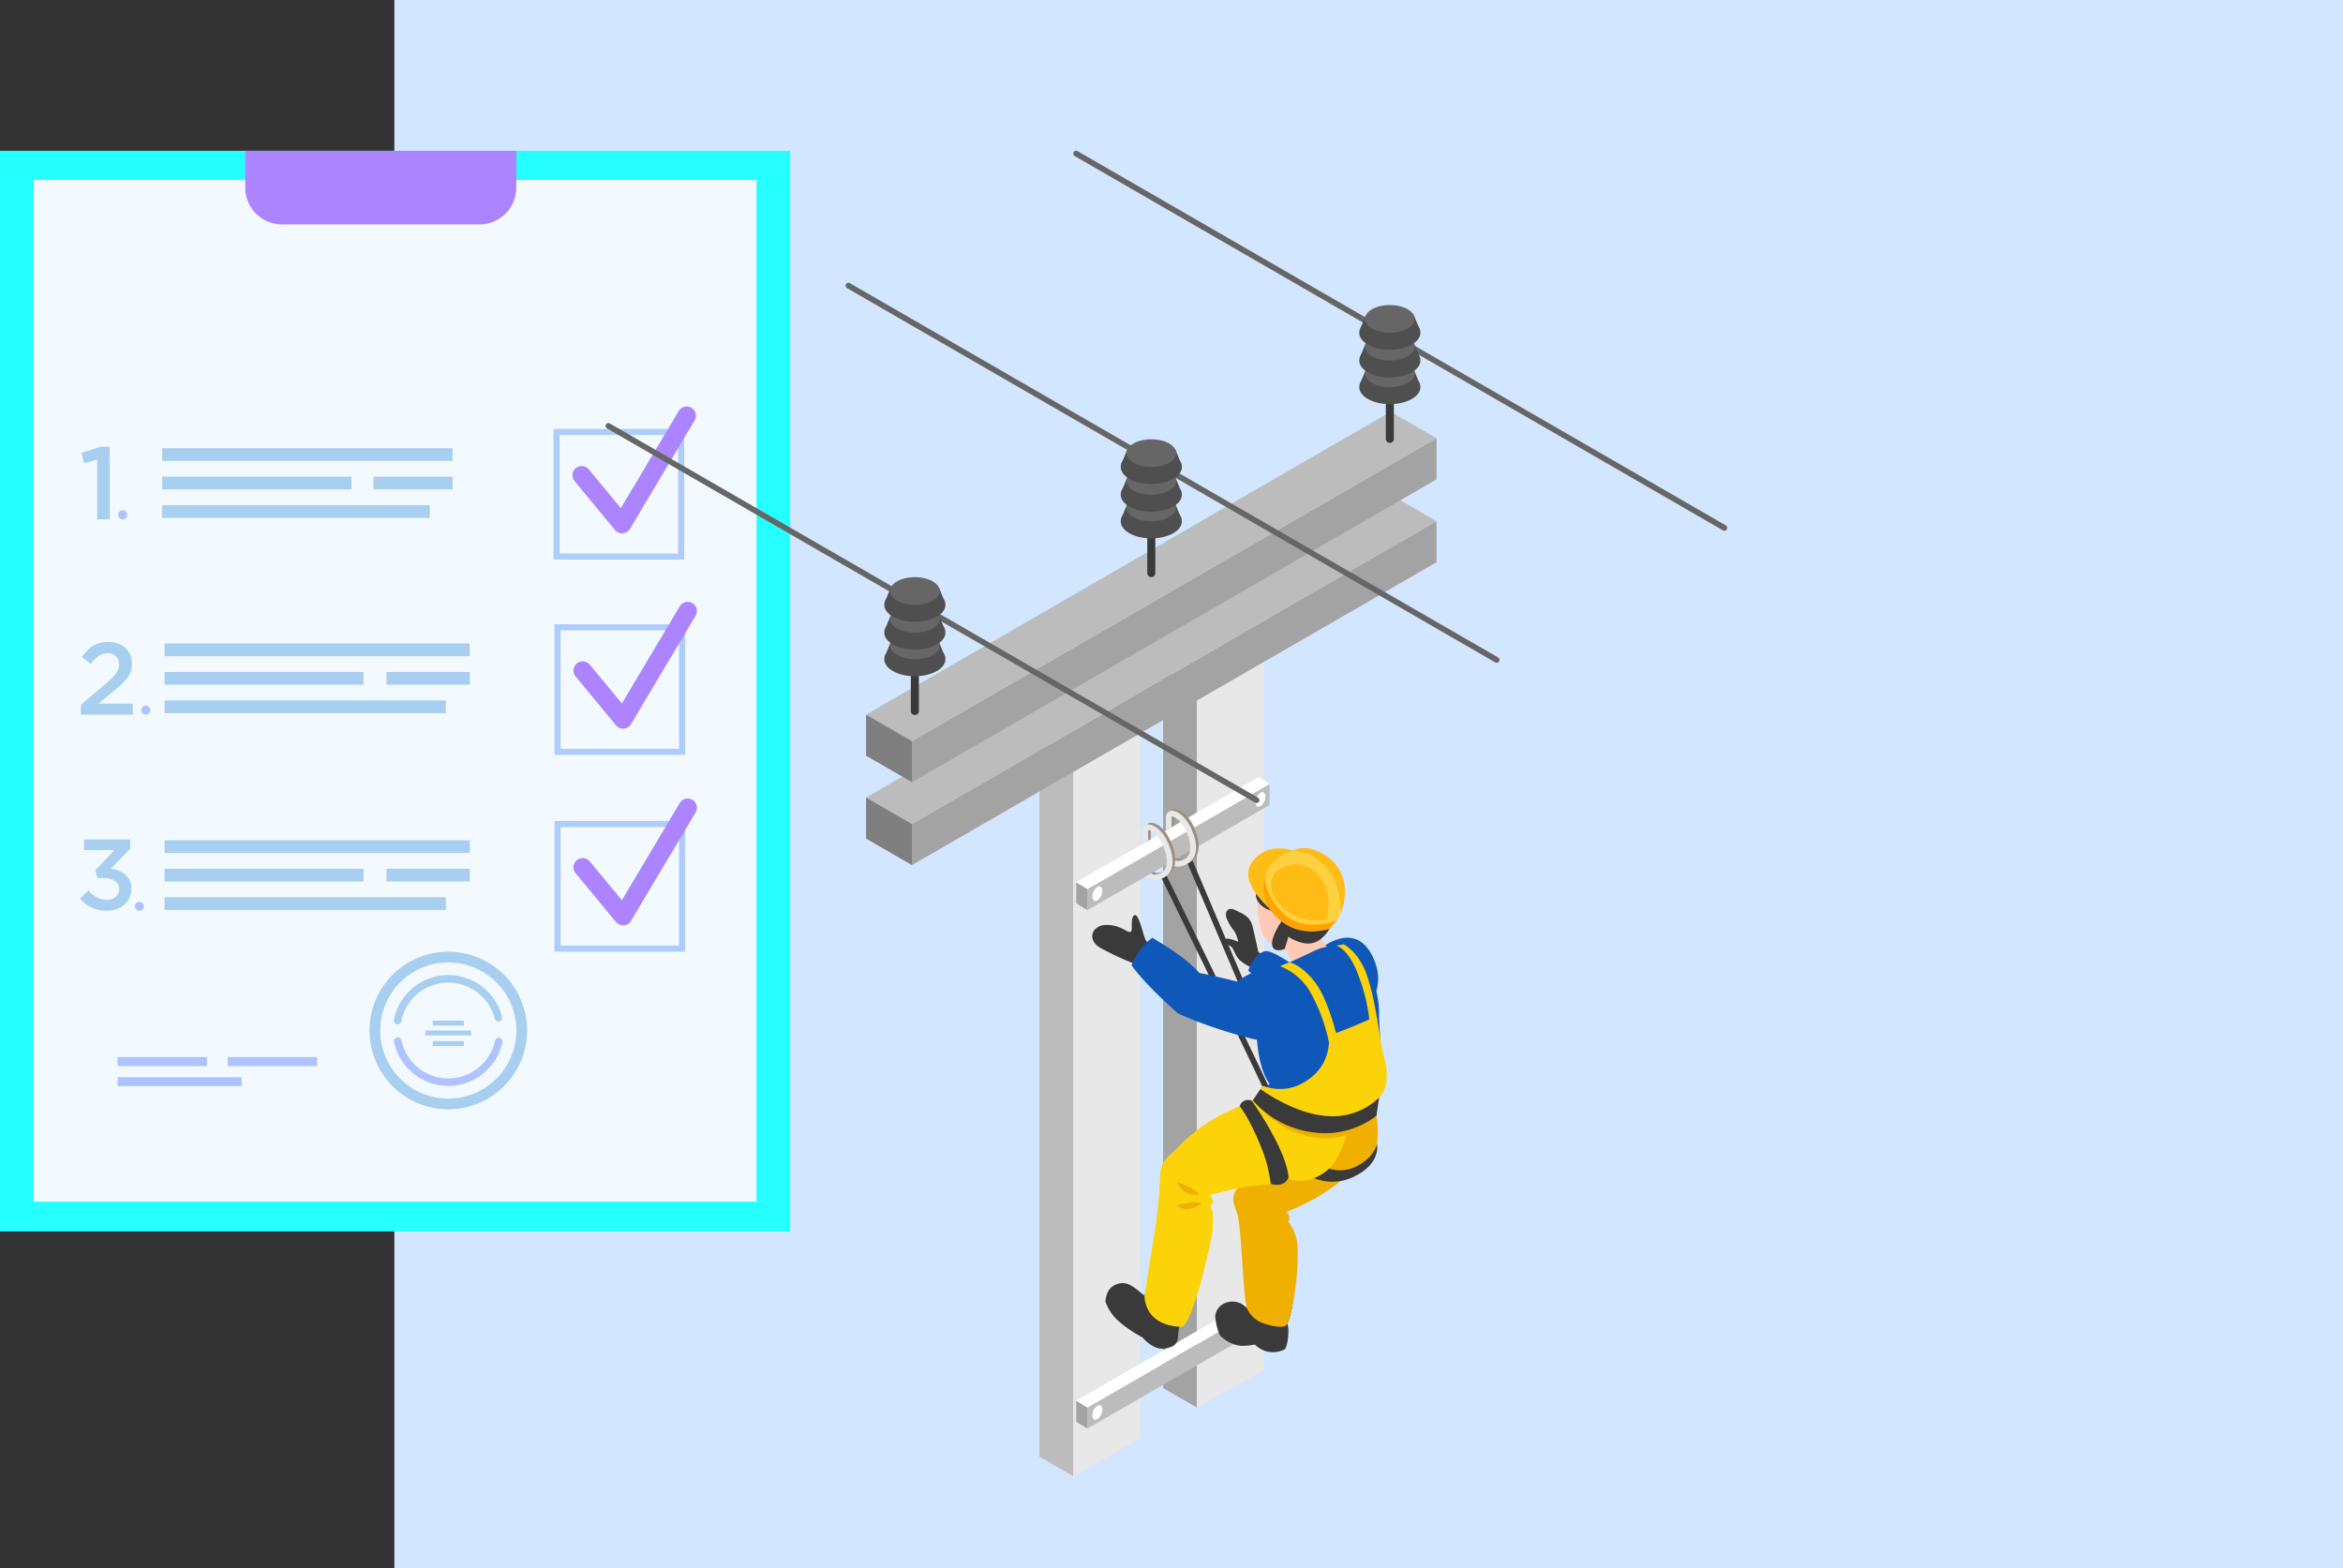<svg xmlns="http://www.w3.org/2000/svg" xmlns:xlink="http://www.w3.org/1999/xlink" width="505" height="338" viewBox="0 0 505 338">
  <rect x="0" y="0" width="505" height="338" fill="#333333" stroke="none"/>
  <defs>
    <clipPath id="clip-path">
      <path id="Trazado_118991" data-name="Trazado 118991" d="M0,0H198.879V233.087H0Z" fill="none"/>
    </clipPath>
    <clipPath id="clip-path-2">
      <rect id="Rectángulo_33856" data-name="Rectángulo 33856" width="241.776" height="285.652" fill="none"/>
    </clipPath>
  </defs>
  <g id="Grupo_152215" data-name="Grupo 152215" transform="translate(-915 -380)">
    <rect id="Rectángulo_33857" data-name="Rectángulo 33857" width="420" height="338" transform="translate(1000 380)" fill="#d3e6ff"/>
    <g id="Grupo_80161" data-name="Grupo 80161" transform="translate(915 412.503)">
      <rect id="Rectángulo_33833" data-name="Rectángulo 33833" width="170.315" height="232.908" transform="translate(0 -0.003)" fill="#25ffff"/>
      <rect id="Rectángulo_33834" data-name="Rectángulo 33834" width="155.8" height="220.206" transform="translate(7.257 6.282)" fill="#f3faff"/>
      <g id="Grupo_80160" data-name="Grupo 80160" transform="translate(0 -0.003)">
        <g id="Enmascarar_grupo_51" data-name="Enmascarar grupo 51" transform="translate(0 0)" clip-path="url(#clip-path)">
          <path id="Trazado_118966" data-name="Trazado 118966" d="M276.613,0V7.931a7.93,7.93,0,0,0,7.927,7.934h42.576a7.93,7.93,0,0,0,7.926-7.934V0Z" transform="translate(-223.756 0.003)" fill="#ad84ff"/>
          <rect id="Rectángulo_33835" data-name="Rectángulo 33835" width="19.276" height="1.951" transform="translate(25.343 195.321)" fill="#aec3ff"/>
          <rect id="Rectángulo_33836" data-name="Rectángulo 33836" width="19.276" height="1.951" transform="translate(49.083 195.321)" fill="#aec3ff"/>
          <rect id="Rectángulo_33837" data-name="Rectángulo 33837" width="26.734" height="1.951" transform="translate(25.343 199.65)" fill="#aec3ff"/>
          <path id="Trazado_118967" data-name="Trazado 118967" d="M652.477,341.829H624.3V313.651h28.178ZM625.626,340.5H651.15V314.978H625.626Z" transform="translate(-505.003 -253.716)" fill="#afcdfb"/>
          <path id="Trazado_118968" data-name="Trazado 118968" d="M656.457,315.713a1.99,1.99,0,0,1-1.534-.722l-8.7-10.519a1.991,1.991,0,1,1,3.069-2.537l6.9,8.342,12.475-20.938a1.991,1.991,0,1,1,3.421,2.038l-13.921,23.364a1.99,1.99,0,0,1-1.558.966c-.051,0-.1.006-.153.006" transform="translate(-522.372 -233.263)" fill="#ad84ff"/>
          <rect id="Rectángulo_33838" data-name="Rectángulo 33838" width="62.599" height="2.749" transform="translate(34.951 64.094)" fill="#a8cff0"/>
          <rect id="Rectángulo_33839" data-name="Rectángulo 33839" width="57.691" height="2.749" transform="translate(34.951 76.374)" fill="#a8cff0"/>
          <rect id="Rectángulo_33840" data-name="Rectángulo 33840" width="17.064" height="2.749" transform="translate(80.486 70.234)" fill="#a8cff0"/>
          <rect id="Rectángulo_33841" data-name="Rectángulo 33841" width="40.806" height="2.749" transform="translate(34.951 70.234)" fill="#a8cff0"/>
          <path id="Trazado_118969" data-name="Trazado 118969" d="M95.271,336.516l-2.8.778-.578-2.223,4.179-1.333h1.912v15.67H95.271Z" transform="translate(-74.333 -269.964)" fill="#a8cff0"/>
          <path id="Trazado_118970" data-name="Trazado 118970" d="M133.132,406.374a.99.99,0,1,1,.99.99.99.99,0,0,1-.99-.99" transform="translate(-107.692 -327.919)" fill="#aec3ff"/>
          <path id="Trazado_118971" data-name="Trazado 118971" d="M653.619,562.113H625.441V533.935h28.178Zm-26.851-1.327h25.524V535.262H626.768Z" transform="translate(-505.927 -431.906)" fill="#afcdfb"/>
          <path id="Trazado_118972" data-name="Trazado 118972" d="M657.6,536a1.991,1.991,0,0,1-1.534-.722l-8.7-10.519a1.991,1.991,0,1,1,3.069-2.537l6.9,8.342,12.475-20.938a1.991,1.991,0,1,1,3.421,2.038L659.31,535.024a1.99,1.99,0,0,1-1.558.966c-.051,0-.1.006-.153.006" transform="translate(-523.297 -411.453)" fill="#ad84ff"/>
          <path id="Trazado_118973" data-name="Trazado 118973" d="M91.262,567.549l5.319-4.525c2.119-1.788,2.891-2.781,2.891-4.171a2.317,2.317,0,0,0-2.494-2.406c-1.413,0-2.384.773-3.576,2.317l-1.92-1.5c1.479-2.075,2.935-3.245,5.694-3.245,3.024,0,5.1,1.854,5.1,4.657,0,2.428-1.3,3.73-4.017,5.981l-3.178,2.649h7.349v2.384H91.262Z" transform="translate(-73.823 -448.153)" fill="#a8cff0"/>
          <path id="Trazado_118974" data-name="Trazado 118974" d="M159.322,626.723a.983.983,0,1,1,.983.983.983.983,0,0,1-.983-.983" transform="translate(-128.878 -506.168)" fill="#aec3ff"/>
          <rect id="Rectángulo_33842" data-name="Rectángulo 33842" width="65.78" height="2.749" transform="translate(35.469 106.188)" fill="#a8cff0"/>
          <rect id="Rectángulo_33843" data-name="Rectángulo 33843" width="60.623" height="2.749" transform="translate(35.469 118.467)" fill="#a8cff0"/>
          <rect id="Rectángulo_33844" data-name="Rectángulo 33844" width="17.932" height="2.749" transform="translate(83.318 112.328)" fill="#a8cff0"/>
          <rect id="Rectángulo_33845" data-name="Rectángulo 33845" width="42.88" height="2.749" transform="translate(35.469 112.328)" fill="#a8cff0"/>
          <path id="Trazado_118975" data-name="Trazado 118975" d="M653.619,784.022H625.441V755.844h28.178Zm-26.851-1.327h25.524V757.171H626.768Z" transform="translate(-505.927 -611.411)" fill="#afcdfb"/>
          <path id="Trazado_118976" data-name="Trazado 118976" d="M657.6,757.906a1.991,1.991,0,0,1-1.534-.722l-8.7-10.519a1.991,1.991,0,1,1,3.069-2.537l6.9,8.342,12.475-20.938a1.991,1.991,0,0,1,3.421,2.038L659.31,756.934a1.99,1.99,0,0,1-1.558.966c-.051,0-.1.006-.153.006" transform="translate(-523.297 -590.958)" fill="#ad84ff"/>
          <rect id="Rectángulo_33846" data-name="Rectángulo 33846" width="65.78" height="2.749" transform="translate(35.469 148.592)" fill="#a8cff0"/>
          <rect id="Rectángulo_33847" data-name="Rectángulo 33847" width="60.623" height="2.749" transform="translate(35.469 160.871)" fill="#a8cff0"/>
          <rect id="Rectángulo_33848" data-name="Rectángulo 33848" width="17.932" height="2.749" transform="translate(83.318 154.732)" fill="#a8cff0"/>
          <rect id="Rectángulo_33849" data-name="Rectángulo 33849" width="42.88" height="2.749" transform="translate(35.469 154.732)" fill="#a8cff0"/>
          <path id="Trazado_118977" data-name="Trazado 118977" d="M90.237,789.418l1.857-1.728a4.93,4.93,0,0,0,3.974,1.987,2.373,2.373,0,0,0,2.613-2.333c0-1.49-1.361-2.333-3.477-2.333H93.973l-.432-1.663,4.082-4.341H91.079V776.7h10v1.987L96.867,783c2.4.345,4.449,1.577,4.449,4.3,0,2.786-2.159,4.773-5.291,4.773a7.167,7.167,0,0,1-5.788-2.656" transform="translate(-72.994 -628.279)" fill="#a8cff0"/>
          <path id="Trazado_118978" data-name="Trazado 118978" d="M152.2,848.066a.962.962,0,1,1,.962.962.962.962,0,0,1-.962-.962" transform="translate(-123.118 -685.233)" fill="#aec3ff"/>
          <path id="Trazado_118979" data-name="Trazado 118979" d="M456.028,1010.2a11.987,11.987,0,0,1-11.709-9.544.818.818,0,0,1,1.6-.328,10.317,10.317,0,0,0,20.189.1.819.819,0,0,1,1.6.344,12.009,12.009,0,0,1-11.685,9.43" transform="translate(-359.402 -808.647)" fill="#aec3ff"/>
          <path id="Trazado_118980" data-name="Trazado 118980" d="M445,940.311a.8.8,0,0,1-.156-.015.818.818,0,0,1-.648-.959,11.954,11.954,0,0,1,23.325-.634.819.819,0,0,1-1.588.4,10.317,10.317,0,0,0-20.13.547.819.819,0,0,1-.8.663" transform="translate(-359.307 -752.021)" fill="#a8cff0"/>
          <path id="Trazado_118981" data-name="Trazado 118981" d="M433.745,937.284a16.989,16.989,0,1,1,16.989-16.989,17.009,17.009,0,0,1-16.989,16.989m0-31.651a14.662,14.662,0,1,0,14.662,14.662,14.679,14.679,0,0,0-14.662-14.662" transform="translate(-337.119 -730.694)" fill="#a8cff0"/>
          <rect id="Rectángulo_33850" data-name="Rectángulo 33850" width="6.729" height="1.077" transform="translate(93.261 187.472)" fill="#a8cff0"/>
          <rect id="Rectángulo_33851" data-name="Rectángulo 33851" width="6.729" height="1.077" transform="translate(93.261 191.88)" fill="#a8cff0"/>
          <rect id="Rectángulo_33852" data-name="Rectángulo 33852" width="9.904" height="1.077" transform="translate(91.674 189.6)" fill="#a8cff0"/>
        </g>
      </g>
    </g>
    <g id="Grupo_80166" data-name="Grupo 80166" transform="translate(1045.513 412.5)">
      <path id="Trazado_118992" data-name="Trazado 118992" d="M65.512,87.921V242.673l14.462-8.13V79.791Z" transform="translate(35.287 42.979)" fill="#e8e8e8"/>
      <path id="Trazado_118993" data-name="Trazado 118993" d="M60.783,237.1l7.276,4.2V86.546l-7.276-4.2Z" transform="translate(32.74 44.355)" fill="#bcbcbc"/>
      <path id="Trazado_118994" data-name="Trazado 118994" d="M82.52,81.256l-7.23-4.184L60.784,85.186l7.276,4.2Z" transform="translate(32.741 41.515)" fill="#fff"/>
      <path id="Trazado_118995" data-name="Trazado 118995" d="M97.3,224.935l-14.462,8.13V78.313L97.3,70.183Z" transform="translate(44.619 37.804)" fill="#e8e8e8"/>
      <path id="Trazado_118996" data-name="Trazado 118996" d="M78.107,227.489l7.276,4.2V76.937l-7.276-4.2Z" transform="translate(42.072 39.179)" fill="#a3a3a3"/>
      <path id="Trazado_118997" data-name="Trazado 118997" d="M99.844,71.648l-7.23-4.184L78.107,75.578l7.275,4.2Z" transform="translate(42.072 36.339)" fill="#fff"/>
      <path id="Trazado_118998" data-name="Trazado 118998" d="M106.764,88.691l-39.255,22.65v4.537l39.255-22.65Z" transform="translate(36.363 47.773)" fill="#bcbcbc"/>
      <path id="Trazado_118999" data-name="Trazado 118999" d="M68.357,103.925l-2.423-1.465V107l2.423,1.465Z" transform="translate(35.515 55.189)" fill="#a3a3a3"/>
      <path id="Trazado_119000" data-name="Trazado 119000" d="M107.613,89.2l-2.423-1.465-39.255,22.65,2.423,1.465Z" transform="translate(35.515 47.26)" fill="#fff"/>
      <path id="Trazado_119001" data-name="Trazado 119001" d="M106.764,161.309l-39.255,22.65V188.5l39.255-22.65Z" transform="translate(36.363 86.888)" fill="#bcbcbc"/>
      <path id="Trazado_119002" data-name="Trazado 119002" d="M68.357,176.543l-2.423-1.465v4.537l2.423,1.465Z" transform="translate(35.515 94.304)" fill="#a3a3a3"/>
      <path id="Trazado_119003" data-name="Trazado 119003" d="M107.613,161.822l-2.423-1.465-39.255,22.65,2.423,1.465Z" transform="translate(35.515 86.375)" fill="#fff"/>
      <g id="Grupo_80165" data-name="Grupo 80165">
        <g id="Grupo_80164" data-name="Grupo 80164" clip-path="url(#clip-path-2)">
          <path id="Trazado_119004" data-name="Trazado 119004" d="M68.2,105.227c0,.792.482,1.157,1.077.814a2.58,2.58,0,0,0,1.076-2.057c0-.792-.482-1.157-1.076-.814a2.577,2.577,0,0,0-1.077,2.057" transform="translate(36.735 55.502)" fill="#fff"/>
          <path id="Trazado_119005" data-name="Trazado 119005" d="M91.039,92.046c0,.792.482,1.157,1.077.814A2.58,2.58,0,0,0,93.192,90.8c0-.792-.482-1.157-1.076-.814a2.577,2.577,0,0,0-1.077,2.057" transform="translate(49.037 48.402)" fill="#fff"/>
          <path id="Trazado_119006" data-name="Trazado 119006" d="M68.2,177.9c0,.792.482,1.157,1.077.814a2.58,2.58,0,0,0,1.076-2.057c0-.792-.482-1.157-1.076-.814A2.577,2.577,0,0,0,68.2,177.9" transform="translate(36.735 94.649)" fill="#fff"/>
          <path id="Trazado_119007" data-name="Trazado 119007" d="M91.039,164.722c0,.792.482,1.157,1.077.814a2.58,2.58,0,0,0,1.076-2.057c0-.792-.482-1.157-1.076-.814a2.577,2.577,0,0,0-1.077,2.057" transform="translate(49.037 87.549)" fill="#fff"/>
          <path id="Trazado_119008" data-name="Trazado 119008" d="M100.8,149.461C94.2,135.334,77.72,101.745,77.555,101.408l1.106-.543c.166.337,16.651,33.938,23.249,48.075Z" transform="translate(41.774 54.33)" fill="#3a3a3a"/>
          <rect id="Rectángulo_33855" data-name="Rectángulo 33855" width="1.231" height="54.313" transform="translate(124.937 152.392) rotate(-23.01)" fill="#3a3a3a"/>
          <path id="Trazado_119009" data-name="Trazado 119009" d="M81.486,104.269a2.332,2.332,0,0,1-.617-.08,12.442,12.442,0,0,1-1.769-.539l1.656-.942a.753.753,0,0,0,.46.3,2.488,2.488,0,0,0,1.808-.526c2.04-1.259.823-4.794-.215-6.684-.945-1.716-2.385-2.466-2.671-2.348a.745.745,0,0,0-.04.282v2.013l-1.231.711V93.731a1.346,1.346,0,0,1,.969-1.476c1.168-.3,2.991,1.02,4.051,2.948,1.552,2.82,2.426,6.695-.215,8.326a4.261,4.261,0,0,1-2.185.74" transform="translate(42.48 49.67)" fill="#9b8e83"/>
          <path id="Trazado_119010" data-name="Trazado 119010" d="M81.119,104.5a2.331,2.331,0,0,1-.617-.08,1.974,1.974,0,0,1-1.2-.892l1.085-.583a.794.794,0,0,0,.466.294,2.487,2.487,0,0,0,1.808-.526c2.04-1.259.825-4.794-.215-6.684-.945-1.716-2.385-2.466-2.671-2.348a.746.746,0,0,0-.04.282v1.985l-1.231.711v-2.7a1.346,1.346,0,0,1,.969-1.476c1.168-.3,2.991,1.02,4.051,2.948,1.552,2.82,2.426,6.695-.217,8.326a4.252,4.252,0,0,1-2.183.74" transform="translate(42.283 49.794)" fill="#e8e8e8"/>
          <path id="Trazado_119011" data-name="Trazado 119011" d="M78.2,106.194a2.331,2.331,0,0,1-.617-.08,12.369,12.369,0,0,1-1.769-.539l1.656-.942a.753.753,0,0,0,.46.3,2.488,2.488,0,0,0,1.808-.526c2.04-1.259.823-4.794-.215-6.684-.945-1.716-2.385-2.466-2.671-2.348a.745.745,0,0,0-.04.282v2.013l-1.231.711V95.655a1.346,1.346,0,0,1,.969-1.476c1.168-.3,2.991,1.02,4.051,2.948,1.552,2.82,2.426,6.695-.215,8.326a4.261,4.261,0,0,1-2.185.74" transform="translate(40.711 50.706)" fill="#9b8e83"/>
          <path id="Trazado_119012" data-name="Trazado 119012" d="M77.833,106.424a2.332,2.332,0,0,1-.617-.08,1.974,1.974,0,0,1-1.2-.892l1.085-.583a.794.794,0,0,0,.466.294,2.489,2.489,0,0,0,1.808-.526c2.04-1.259.825-4.794-.215-6.684-.945-1.716-2.385-2.466-2.671-2.348a.745.745,0,0,0-.04.282V97.87l-1.231.711v-2.7a1.346,1.346,0,0,1,.969-1.476c1.168-.3,2.991,1.02,4.051,2.948,1.552,2.82,2.426,6.695-.217,8.326a4.252,4.252,0,0,1-2.183.74" transform="translate(40.513 50.83)" fill="#e8e8e8"/>
          <path id="Trazado_119013" data-name="Trazado 119013" d="M105.5,121.945c-3.476-1.826-10.792-5.748-11.531-6.482,0,0-.652-3.033-1.211-5.4s-2.294-2.888-3.773-3.617-2.363.229-1.837,1.788a11.054,11.054,0,0,0,1.7,2.828c.428.775.954,2.348.751,2.219s-2.28-.979-2.723-.559.375,1.146,1.117,1.526.875,2.091,2.173,3.156A10.846,10.846,0,0,0,92.88,119a26.173,26.173,0,0,0,10.037,9.216s6.064-4.45,2.588-6.276" transform="translate(46.727 57.202)" fill="#3a3a3a"/>
          <path id="Trazado_119014" data-name="Trazado 119014" d="M94.562,120.165l-4.537-3.831s1-3.282,3.44-4.173c1.6-.585,6.944,3.44,6.944,3.44Z" transform="translate(48.491 60.383)" fill="#0f58b9"/>
          <path id="Trazado_119015" data-name="Trazado 119015" d="M98.3,122.811c-3.463-.717-7.269-1.674-8.436-1.916-2.8-3.685-8.609-6.632-10.078-8.267-.6-1.1-.9-3.131-1.651-4.748s-1.362-.565-1.423.652.189,2.32-.585,2.157-2.328-1.625-5.147-1.492-4.1,3.168-1,4.961a62.507,62.507,0,0,0,8.244,3.751,89.289,89.289,0,0,1,7.478,8.047c1.1,1.628,1.839,1.112,3.21,1.549s6.678,2.242,8.643,2.073.751-6.767.751-6.767" transform="translate(36.724 57.664)" fill="#3a3a3a"/>
          <path id="Trazado_119016" data-name="Trazado 119016" d="M100.16,112.588s6.855-5.867,10.806.9c3.065,5.251,1.38,10.367-1.956,12.723s-8.85-13.628-8.85-13.628" transform="translate(53.95 59.374)" fill="#0f58b9"/>
          <path id="Trazado_119017" data-name="Trazado 119017" d="M100.931,170.145c1.943-4.57,1.882-13.326,1.288-16.1-3.4-.648-7.63-.915-10.2.4.246,2.959.008,3.4.12,5.524a64.079,64.079,0,0,1,.063,6.745c-2.168-2.4-6.2-1.5-6.77,1.468-.142.737.554,4.091,1.179,4.644,3.328,2.943,5.795,1.889,7.387,1.8a5.41,5.41,0,0,0,6.361,1.008c.7-.439,1.094-4.687.574-5.491" transform="translate(46.006 82.687)" fill="#3a3a3a"/>
          <path id="Trazado_119018" data-name="Trazado 119018" d="M80.855,155.831a62.482,62.482,0,0,0-2.4,7.278c-1.8-1.359-3.356-3.1-5.441-2.614-2.189.509-2.871,2.139-2.98,3.936a10.332,10.332,0,0,0,2.459,3.845,25.77,25.77,0,0,0,5.516,3.831c1.165,1.346,2.979,2.7,4.745,2.4,1.817-.3,2.819-.731,2.925-2.6.174-3.113,1.025-4.077,2.634-8.975,1.359-4.131-6.379-9.44-7.455-7.109" transform="translate(37.722 83.63)" fill="#3a3a3a"/>
          <path id="Trazado_119019" data-name="Trazado 119019" d="M117.488,132.4a19.972,19.972,0,0,1,1.5,9.783,8.308,8.308,0,0,1-6.048,7,48.164,48.164,0,0,1-6.805,4.961,60.289,60.289,0,0,1-6.83,3.293s1.146.557.528,2.142a9.793,9.793,0,0,1,1.976,6.082c.132,5.247-.923,12.685-2.248,15.856-.408.979-2.623.66-4.7.032a6.189,6.189,0,0,1-4.027-3.465c-.755-2.3-1.171-18.187-2.085-20.462-1.219-3.04-1.352-4.288,1.746-7.036,1.679-1.486,12.1-9.612,12.1-9.612Z" transform="translate(47.372 71.317)" fill="#efb000"/>
          <path id="Trazado_119020" data-name="Trazado 119020" d="M99.766,142.958s4.167,3.4,8.956.935c3.873-1.993,4.319-4.765,4.319-4.765s1.016,4.091-4.816,6.967a10.437,10.437,0,0,1-9.42.068Z" transform="translate(53.221 74.94)" fill="#3a3a3a"/>
          <path id="Trazado_119021" data-name="Trazado 119021" d="M101.026,132.4s-5.247,2.2-9.412,4.256a35.916,35.916,0,0,0-9.349,7.278c-1.159,1.182-3.42,2.433-3.42,5.808A96.1,96.1,0,0,1,77.3,163.994c-.766,4.776-1.8,11.431-1.8,11.431s-.268,6.512,8.05,6.728c1.963-.615,4.733-11.954,5.314-14.454,1.142-4.917,2.173-9.73.7-11.557,1.617-1.222-.185-2.386-.185-2.386s3.548-.931,7-1.6,7.493-.492,10.077-2c1.908,1.2,7.482.585,10.184-3.813,3.39-5.518,2.623-9.223,1.8-9.252s-17.416-4.684-17.416-4.684" transform="translate(40.669 71.317)" fill="#fcd308"/>
          <path id="Trazado_119022" data-name="Trazado 119022" d="M97.2,117.047l2.977,4.682c2.456-.06,4.982-2.106,6.742-4.285-.594-.908-2.908-3.474-2.825-4.4,1.626-2.093,1-4.51-.5-7.362-1.572-2.988-5.739-4.334-8.883-3.183A4.129,4.129,0,0,0,91.5,105.59c-.551,2.613.2,7.95,1.985,9.747,1.243,1.252,2.093,1.78,3.711,1.709" transform="translate(49.191 54.988)" fill="#ffc9b6"/>
          <path id="Trazado_119023" data-name="Trazado 119023" d="M107.616,108.2a5.851,5.851,0,0,0-1.817-5.688c-1.976-1.829-6.075-3.345-8.636-1.865a1.3,1.3,0,0,0-.031-.232,1.608,1.608,0,0,0-2.173-.839,4.056,4.056,0,0,0-1.748,1.265,1.92,1.92,0,0,0-1.243-.385c-1.536.115-2.773,3-.057,5.245-1.282,2,1.109,4.462,4.017,4.716-.579,1.308-.16,2.257.631,3.5,1.236,1.937,4.59,3.653,6.816,3.333,2.52-.362,4.359-3.039,5.036-5.618a3.791,3.791,0,0,0-.8-3.43" transform="translate(48.645 53.57)" fill="#3a3a3a"/>
          <path id="Trazado_119024" data-name="Trazado 119024" d="M93.211,106.988a1.257,1.257,0,0,1,2.174.06c1.163,1.479-1.586,3.84-1.586,3.84Z" transform="translate(50.207 57.297)" fill="#ffc9b6"/>
          <path id="Trazado_119025" data-name="Trazado 119025" d="M110.489,111.129c-2.854.26-2.828.771-9.338,3.06a50.2,50.2,0,0,0-6.09,2.263c-2.988,1.663-3.479,3.39-3.713,5.193-.342,2.633-.411,4.77.025,10.263.554,6.993,2.7,9.281,2.7,9.281s-1.069,1.356-1.926,2.222c-.7.7.519,1.526,1.682,2.859,2.431,2.78,9.927,8.9,20.806,1.762a6.137,6.137,0,0,0,2.968-4.811c1.086-6.8.038-12.963.054-17.465.026-6.792-4.664-14.854-7.167-14.626" transform="translate(49.054 59.856)" fill="#0f58b9"/>
          <path id="Trazado_119026" data-name="Trazado 119026" d="M106.386,117.431s-1.846-1.429-5.218-.186a15.813,15.813,0,0,0-4.71,2.437s-6.5-1.6-8.144-1.848c-3.317-3.582-7.075-5.681-10.141-7.6a13.192,13.192,0,0,0-4.481,5.942c2.336,3.339,7.312,8.007,9.907,10.28,4.356,2.3,18.481,6.785,20.124,6.055,8.127-3.614,4.331-12.318,2.662-15.076" transform="translate(39.694 59.374)" fill="#0f58b9"/>
          <path id="Trazado_119027" data-name="Trazado 119027" d="M95.366,115.246s2.446,1.045,7.25-.611,3.53-3.285,3.53-3.285a11.728,11.728,0,0,0-5.167,1.3c-2.925,1.411-5.613,2.6-5.613,2.6" transform="translate(51.368 59.976)" fill="#0f58b9"/>
          <path id="Trazado_119028" data-name="Trazado 119028" d="M90.674,133.216a24.743,24.743,0,0,0,6.676,5.674c5.778,3.208,10.026,2.548,11.978,2.182a10.658,10.658,0,0,0,3.664-1.392l.109-2.18s-8.047,1.6-11.037.774-10.778-5.65-10.778-5.65Z" transform="translate(48.841 71.437)" fill="#efb000"/>
          <path id="Trazado_119029" data-name="Trazado 119029" d="M92.457,136.255a10.224,10.224,0,0,0,7.321-.037c3.608-1.585,7.082-4.69,6.876-10.812a108.559,108.559,0,0,0,10.167-4.193c.719,3.016.769,5.356,1.682,8.829s.86,6.745-1.079,8.729c-1.345,3.588-6.024,6.644-11.911,6.628a18.387,18.387,0,0,1-10.837-3.457c-3.617-2.268-2.771-1.622-3-2.65-.534-2.362.783-3.037.783-3.037" transform="translate(49.311 65.29)" fill="#fcd308"/>
          <path id="Trazado_119030" data-name="Trazado 119030" d="M94.469,114.511a12.871,12.871,0,0,1,6.472,5.442A37.459,37.459,0,0,1,105.052,131l1.8-.962s-1.911-8.25-4.774-12.006-5.534-4.367-5.534-4.367Z" transform="translate(50.885 61.224)" fill="#fcd308"/>
          <path id="Trazado_119031" data-name="Trazado 119031" d="M102.372,111.451s2.685.483,4.884,6.728a37.858,37.858,0,0,1,2.33,10.214l1.639-.7s-1.034-7.113-2.693-10.977c-1.814-4.227-4.568-5.565-4.568-5.565Z" transform="translate(55.142 59.873)" fill="#fcd308"/>
          <path id="Trazado_119032" data-name="Trazado 119032" d="M84.846,147.222a5.55,5.55,0,0,1-2.788-.474,3.652,3.652,0,0,1-1.926-2.265s3.705,1.18,4.714,2.739" transform="translate(43.162 77.825)" fill="#efb000"/>
          <path id="Trazado_119033" data-name="Trazado 119033" d="M85.4,147.544a5.549,5.549,0,0,1-2.573,1.177,3.653,3.653,0,0,1-2.867-.789s3.728-1.109,5.439-.388" transform="translate(43.072 79.342)" fill="#efb000"/>
          <path id="Trazado_119034" data-name="Trazado 119034" d="M105.982,101.61s-9.335-7.9-14.926-1.219c-4.271,5.1,6.122,12.425,6.122,12.425Z" transform="translate(48.491 52.631)" fill="#ffbc15"/>
          <path id="Trazado_119035" data-name="Trazado 119035" d="M93.27,101.855a9.136,9.136,0,0,1,11.9-2.843c6.184,3.568,4.928,12.7,1.776,15.265a9.941,9.941,0,0,1-10.975-1.1c-4-3.791-4.542-8.616-2.7-11.32" transform="translate(49.695 52.712)" fill="#ffd140"/>
          <path id="Trazado_119036" data-name="Trazado 119036" d="M92.517,101.65s-.209,4.847,4.81,8.676c4.271,3.259,10.61.857,10.61.857l-1.589,1.789s-5.011,1.6-9.021-.785c-4.908-2.913-5.759-6.988-4.81-10.538" transform="translate(49.649 54.753)" fill="#ffa300"/>
          <path id="Trazado_119037" data-name="Trazado 119037" d="M101.117,100.5c4.39,2.017,5.2,7.19,4.077,11.417-7.312,1.252-12.357-4.467-11.963-8.061.382-3.565,5.1-4.637,7.886-3.356" transform="translate(50.207 53.855)" fill="#ffbc15"/>
          <path id="Trazado_119038" data-name="Trazado 119038" d="M106.78,111.515s.165-6.025-3.334-9.9c-3.562-3.942-7.379-3.214-7.379-3.214s3.376-2.385,8.186,1.476c5.621,4.51,2.528,11.634,2.528,11.634" transform="translate(51.745 52.613)" fill="#ffbc15"/>
          <path id="Trazado_119039" data-name="Trazado 119039" d="M88.831,134.29s2.119,2.534,4.727,9.076a30.619,30.619,0,0,1,1.969,7.658s2.793,1.046,3.857-1.4c-.583-6.232-7.935-16.5-7.935-16.5a1.9,1.9,0,0,0-2.619,1.162" transform="translate(47.848 71.62)" fill="#3a3a3a"/>
          <path id="Trazado_119040" data-name="Trazado 119040" d="M92.316,131.428l-1.642,2.433a20.71,20.71,0,0,0,13.2,6.928,18.2,18.2,0,0,0,13.438-3.6l.583-3.925a14.382,14.382,0,0,1-11.132,3.984c-7.193-.412-14.446-5.824-14.446-5.824" transform="translate(48.841 70.793)" fill="#3a3a3a"/>
          <path id="Trazado_119041" data-name="Trazado 119041" d="M95.063,108.3s-2.042,3-1.646,4.685,2.68.712,2.68.712l1.176-3.851Z" transform="translate(50.291 58.336)" fill="#3a3a3a"/>
          <path id="Trazado_119042" data-name="Trazado 119042" d="M155.989,60.733,42.925,126.01v-8.86L155.989,51.873Z" transform="translate(23.121 27.941)" fill="#a3a3a3"/>
          <path id="Trazado_119043" data-name="Trazado 119043" d="M159.452,53.872,46.388,119.149l-9.89-5.71L149.561,48.162Z" transform="translate(19.659 25.942)" fill="#bcbcbc"/>
          <path id="Trazado_119044" data-name="Trazado 119044" d="M36.5,90.587v8.859l9.89,5.711V96.3Z" transform="translate(19.659 48.794)" fill="#7f7f7f"/>
          <path id="Trazado_119045" data-name="Trazado 119045" d="M155.989,49.124,42.925,114.4v-8.859L155.989,40.264Z" transform="translate(23.121 21.688)" fill="#a3a3a3"/>
          <path id="Trazado_119046" data-name="Trazado 119046" d="M159.452,42.263,46.388,107.54l-9.89-5.71L149.561,36.553Z" transform="translate(19.659 19.689)" fill="#bcbcbc"/>
          <path id="Trazado_119047" data-name="Trazado 119047" d="M36.5,78.978v8.859l9.89,5.711V84.688Z" transform="translate(19.659 42.541)" fill="#7f7f7f"/>
          <path id="Trazado_119048" data-name="Trazado 119048" d="M140.327,120.03a.605.605,0,0,1-.308-.083L.308,39.285a.616.616,0,0,1,.617-1.066l139.71,80.662a.616.616,0,0,1-.308,1.149" transform="translate(0 20.542)" fill="#666"/>
          <path id="Trazado_119049" data-name="Trazado 119049" d="M173.96,100.386a.619.619,0,0,1-.308-.082L33.942,19.643a.616.616,0,1,1,.615-1.068l139.71,80.662a.616.616,0,0,1-.308,1.149" transform="translate(18.116 9.961)" fill="#666"/>
          <path id="Trazado_119050" data-name="Trazado 119050" d="M205.86,81.893a.619.619,0,0,1-.308-.082L65.842,1.148A.616.616,0,1,1,66.457.082l139.71,80.662a.616.616,0,0,1-.308,1.149" transform="translate(35.299 0)" fill="#666"/>
          <path id="Trazado_119051" data-name="Trazado 119051" d="M43.634,84.644h0a.867.867,0,0,1-.865-.865V69.487a.865.865,0,0,1,1.729,0V83.779a.867.867,0,0,1-.865.865" transform="translate(23.037 36.963)" fill="#3a3a3a"/>
          <path id="Trazado_119052" data-name="Trazado 119052" d="M52.232,72.5c0,2.026-2.951,3.67-6.592,3.67s-6.593-1.643-6.593-3.67,2.951-3.67,6.593-3.67,6.592,1.643,6.592,3.67" transform="translate(21.032 37.077)" fill="#4f4f4f"/>
          <path id="Trazado_119053" data-name="Trazado 119053" d="M40.408,68.834l-1.322,3.2H52.15l-1.322-3.2Z" transform="translate(21.054 37.077)" fill="#4f4f4f"/>
          <path id="Trazado_119054" data-name="Trazado 119054" d="M50.564,70.324c0,1.648-2.4,2.983-5.358,2.983s-5.358-1.336-5.358-2.983,2.4-2.983,5.358-2.983,5.358,1.336,5.358,2.983" transform="translate(21.464 36.273)" fill="#666"/>
          <path id="Trazado_119055" data-name="Trazado 119055" d="M52.232,68.772c0,2.026-2.951,3.67-6.592,3.67s-6.593-1.643-6.593-3.67S42,65.1,45.64,65.1s6.592,1.643,6.592,3.67" transform="translate(21.032 35.067)" fill="#4f4f4f"/>
          <path id="Trazado_119056" data-name="Trazado 119056" d="M40.408,65.1,39.087,68.3H52.15L50.828,65.1Z" transform="translate(21.054 35.066)" fill="#4f4f4f"/>
          <path id="Trazado_119057" data-name="Trazado 119057" d="M50.564,66.592c0,1.648-2.4,2.983-5.358,2.983s-5.358-1.336-5.358-2.983,2.4-2.983,5.358-2.983,5.358,1.336,5.358,2.983" transform="translate(21.464 34.262)" fill="#666"/>
          <path id="Trazado_119058" data-name="Trazado 119058" d="M52.232,64.885c0,2.026-2.951,3.67-6.592,3.67s-6.593-1.643-6.593-3.67,2.951-3.67,6.593-3.67,6.592,1.643,6.592,3.67" transform="translate(21.032 32.973)" fill="#4f4f4f"/>
          <path id="Trazado_119059" data-name="Trazado 119059" d="M40.408,61.215l-1.322,3.194H52.15l-1.322-3.194Z" transform="translate(21.054 32.973)" fill="#4f4f4f"/>
          <path id="Trazado_119060" data-name="Trazado 119060" d="M50.564,62.705c0,1.648-2.4,2.983-5.358,2.983s-5.358-1.336-5.358-2.983,2.4-2.983,5.358-2.983,5.358,1.336,5.358,2.983" transform="translate(21.464 32.169)" fill="#666"/>
          <path id="Trazado_119061" data-name="Trazado 119061" d="M76.756,65.331h0a.867.867,0,0,1-.865-.865V50.174a.865.865,0,1,1,1.729,0V64.466a.867.867,0,0,1-.865.865" transform="translate(40.878 26.56)" fill="#3a3a3a"/>
          <path id="Trazado_119062" data-name="Trazado 119062" d="M85.353,53.192c0,2.026-2.951,3.67-6.592,3.67s-6.593-1.643-6.593-3.67,2.953-3.67,6.593-3.67,6.592,1.643,6.592,3.67" transform="translate(38.873 26.675)" fill="#4f4f4f"/>
          <path id="Trazado_119063" data-name="Trazado 119063" d="M73.53,49.522l-1.322,3.194H85.272L83.95,49.522Z" transform="translate(38.894 26.674)" fill="#4f4f4f"/>
          <path id="Trazado_119064" data-name="Trazado 119064" d="M83.686,51.012c0,1.648-2.4,2.983-5.358,2.983s-5.358-1.336-5.358-2.983,2.4-2.983,5.358-2.983,5.358,1.336,5.358,2.983" transform="translate(39.305 25.87)" fill="#666"/>
          <path id="Trazado_119065" data-name="Trazado 119065" d="M85.353,49.46c0,2.026-2.951,3.67-6.592,3.67s-6.593-1.643-6.593-3.67,2.953-3.67,6.593-3.67,6.592,1.643,6.592,3.67" transform="translate(38.873 24.664)" fill="#4f4f4f"/>
          <path id="Trazado_119066" data-name="Trazado 119066" d="M73.53,45.789l-1.322,3.194H85.272L83.95,45.789Z" transform="translate(38.894 24.664)" fill="#4f4f4f"/>
          <path id="Trazado_119067" data-name="Trazado 119067" d="M83.686,47.28c0,1.648-2.4,2.983-5.358,2.983s-5.358-1.336-5.358-2.983,2.4-2.983,5.358-2.983,5.358,1.336,5.358,2.983" transform="translate(39.305 23.86)" fill="#666"/>
          <path id="Trazado_119068" data-name="Trazado 119068" d="M85.353,45.573c0,2.026-2.951,3.67-6.592,3.67s-6.593-1.643-6.593-3.67,2.953-3.67,6.593-3.67,6.592,1.643,6.592,3.67" transform="translate(38.873 22.571)" fill="#4f4f4f"/>
          <path id="Trazado_119069" data-name="Trazado 119069" d="M73.53,41.9,72.208,45.1H85.272L83.95,41.9Z" transform="translate(38.894 22.57)" fill="#4f4f4f"/>
          <path id="Trazado_119070" data-name="Trazado 119070" d="M83.686,43.393c0,1.648-2.4,2.983-5.358,2.983s-5.358-1.336-5.358-2.983,2.4-2.983,5.358-2.983,5.358,1.336,5.358,2.983" transform="translate(39.305 21.767)" fill="#666"/>
          <path id="Trazado_119071" data-name="Trazado 119071" d="M110.17,46.53h0a.867.867,0,0,1-.865-.865V31.373a.865.865,0,1,1,1.729,0V45.665a.867.867,0,0,1-.865.865" transform="translate(58.876 16.433)" fill="#3a3a3a"/>
          <path id="Trazado_119072" data-name="Trazado 119072" d="M118.768,34.39c0,2.026-2.951,3.67-6.592,3.67s-6.593-1.643-6.593-3.67,2.953-3.67,6.593-3.67,6.592,1.643,6.592,3.67" transform="translate(56.871 16.547)" fill="#4f4f4f"/>
          <path id="Trazado_119073" data-name="Trazado 119073" d="M106.944,30.72l-1.322,3.194h13.063l-1.322-3.194Z" transform="translate(56.893 16.547)" fill="#4f4f4f"/>
          <path id="Trazado_119074" data-name="Trazado 119074" d="M117.1,32.21c0,1.648-2.4,2.983-5.358,2.983s-5.358-1.336-5.358-2.983,2.4-2.983,5.358-2.983,5.358,1.336,5.358,2.983" transform="translate(57.304 15.743)" fill="#666"/>
          <path id="Trazado_119075" data-name="Trazado 119075" d="M118.768,30.658c0,2.026-2.951,3.67-6.592,3.67s-6.593-1.643-6.593-3.67,2.953-3.67,6.593-3.67,6.592,1.643,6.592,3.67" transform="translate(56.871 14.537)" fill="#4f4f4f"/>
          <path id="Trazado_119076" data-name="Trazado 119076" d="M106.944,26.987l-1.322,3.194h13.063l-1.322-3.194Z" transform="translate(56.893 14.537)" fill="#4f4f4f"/>
          <path id="Trazado_119077" data-name="Trazado 119077" d="M117.1,28.478c0,1.648-2.4,2.983-5.358,2.983s-5.358-1.336-5.358-2.983,2.4-2.983,5.358-2.983,5.358,1.336,5.358,2.983" transform="translate(57.304 13.733)" fill="#666"/>
          <path id="Trazado_119078" data-name="Trazado 119078" d="M118.768,26.771c0,2.026-2.951,3.67-6.592,3.67s-6.593-1.643-6.593-3.67,2.953-3.67,6.593-3.67,6.592,1.643,6.592,3.67" transform="translate(56.871 12.443)" fill="#4f4f4f"/>
          <path id="Trazado_119079" data-name="Trazado 119079" d="M106.944,23.1l-1.322,3.194h13.063L117.364,23.1Z" transform="translate(56.893 12.443)" fill="#4f4f4f"/>
          <path id="Trazado_119080" data-name="Trazado 119080" d="M117.1,24.591c0,1.648-2.4,2.983-5.358,2.983s-5.358-1.336-5.358-2.983,2.4-2.983,5.358-2.983,5.358,1.336,5.358,2.983" transform="translate(57.304 11.639)" fill="#666"/>
        </g>
      </g>
    </g>
  </g>
</svg>
